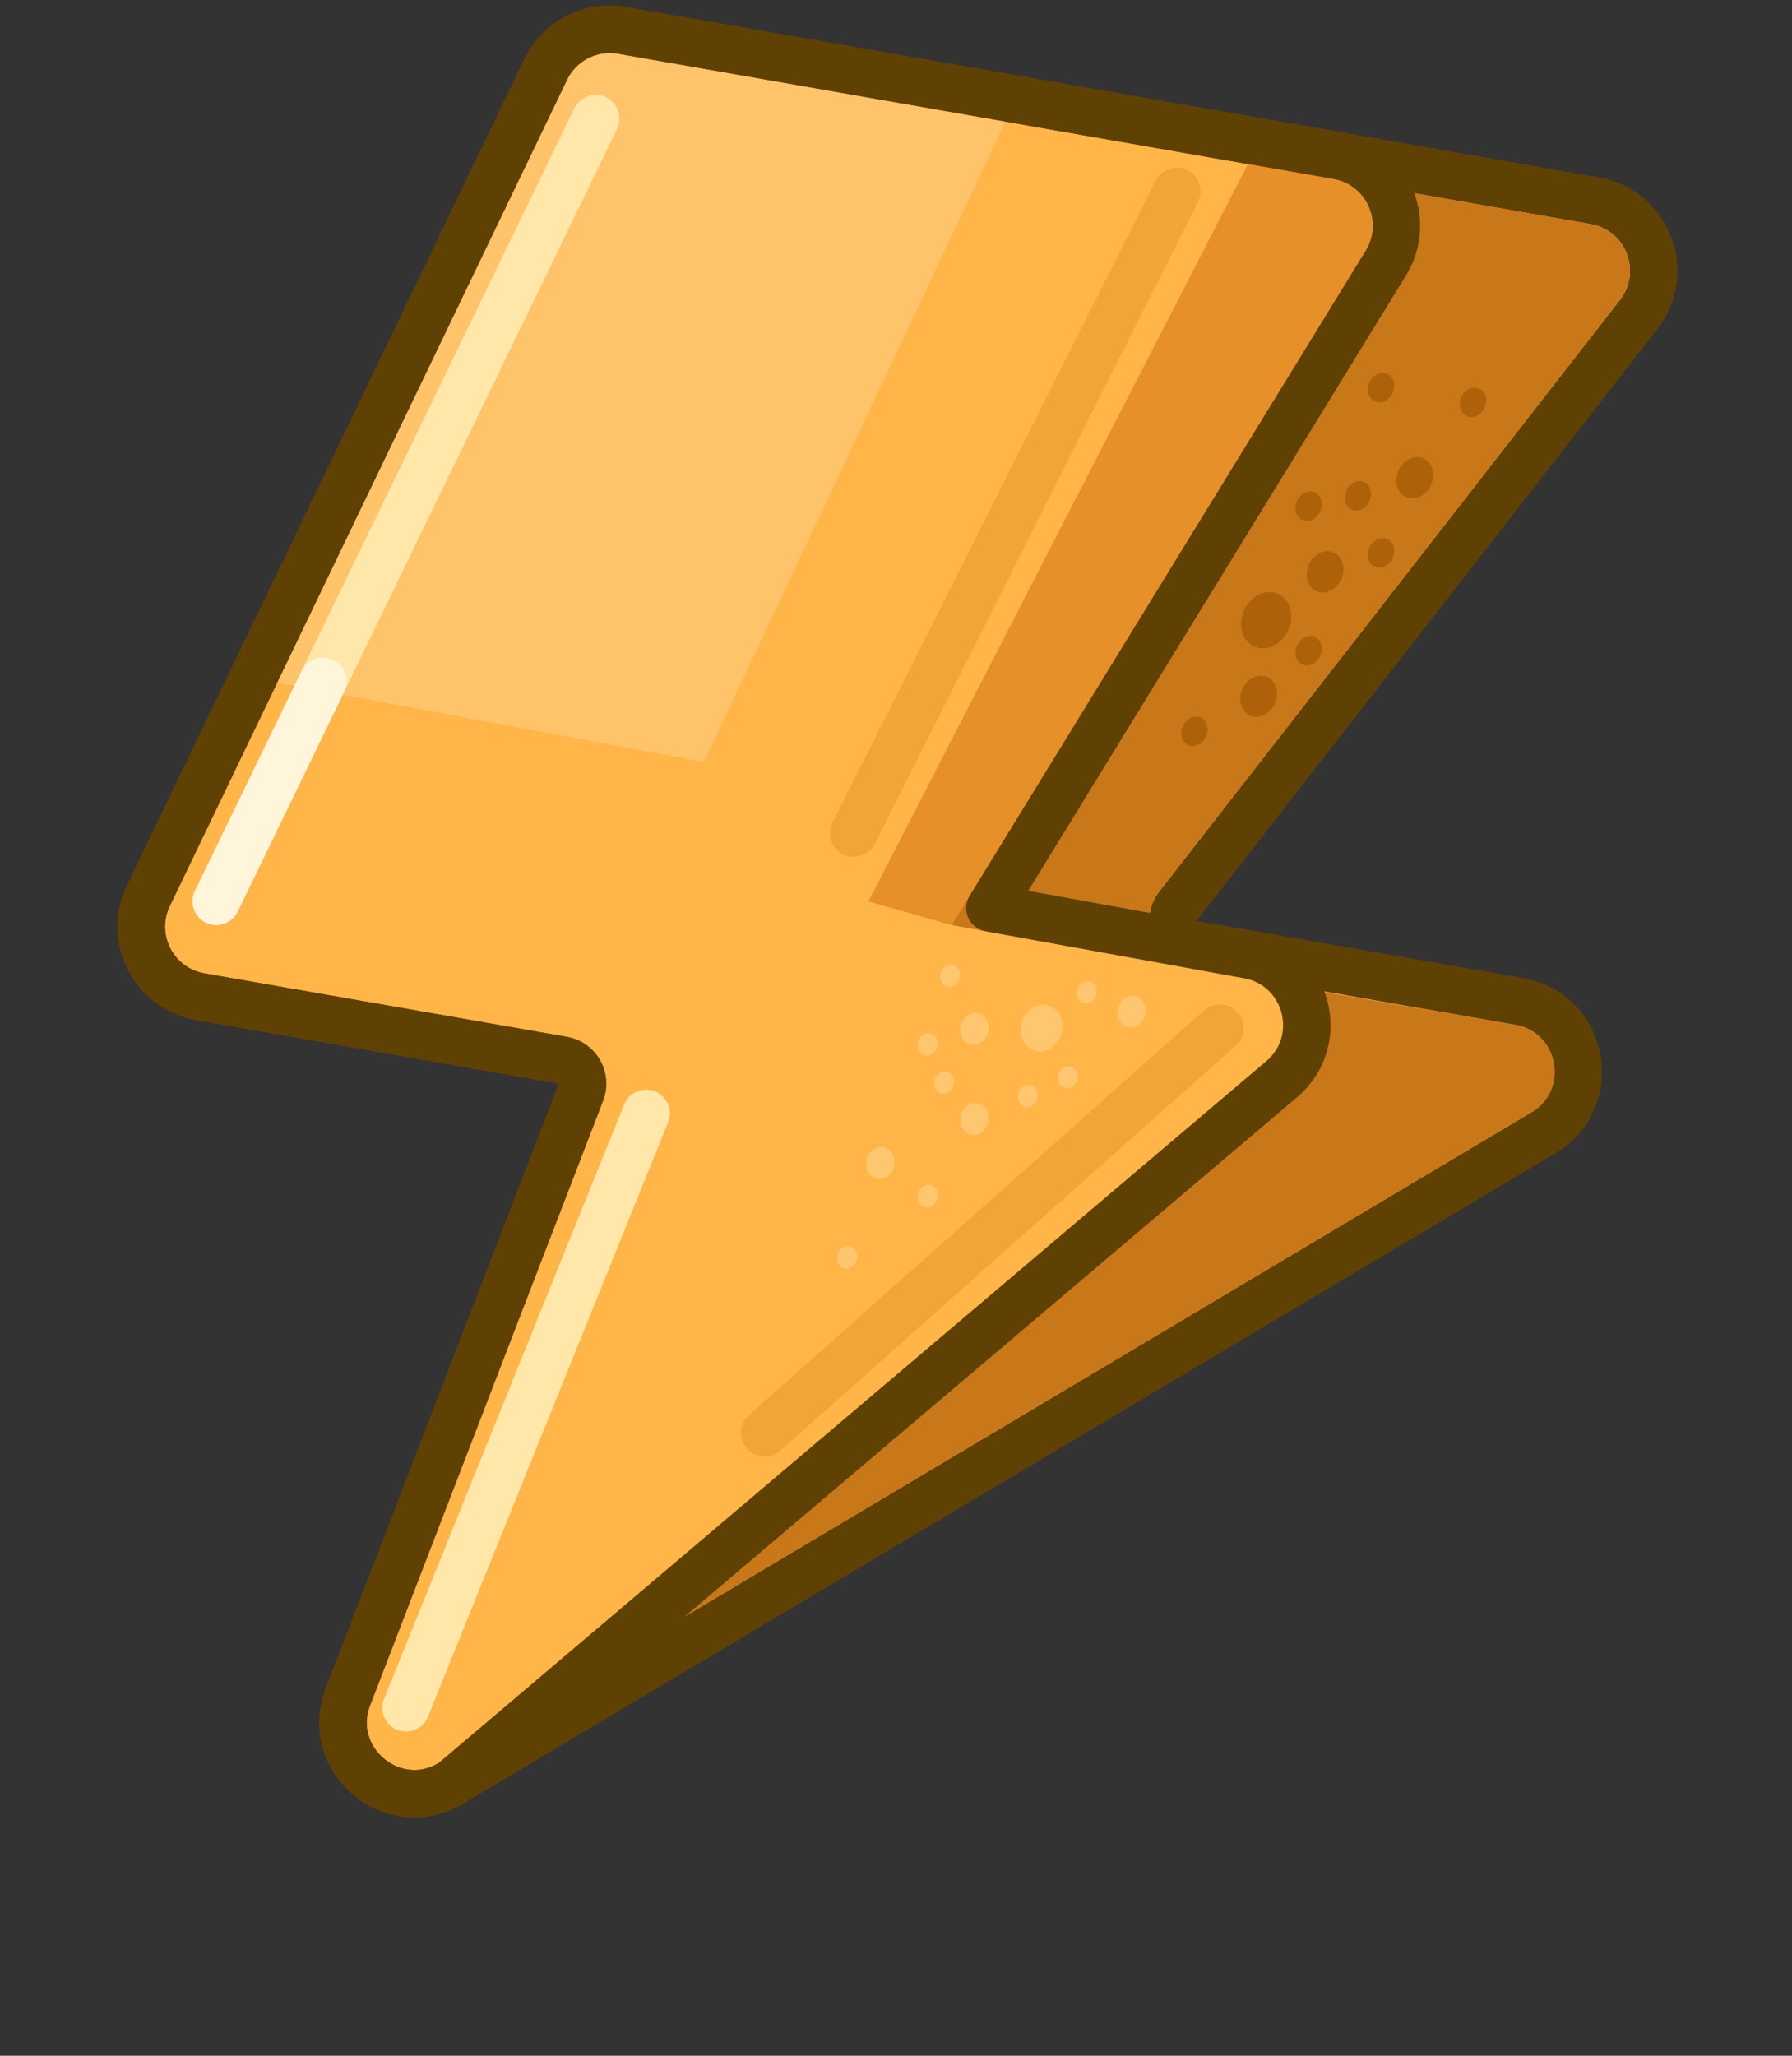 <svg width="68" height="78" viewBox="0 0 68 78" fill="none" xmlns="http://www.w3.org/2000/svg">
<rect x="0" y="0" width="68" height="78" fill="#333333" stroke="none"/>
<path d="M44.694 34.388L62.181 11.934C63.432 10.327 62.522 7.967 60.516 7.616L23.604 1.152C22.414 0.944 21.229 1.552 20.705 2.642L5.631 33.988C4.855 35.601 5.835 37.509 7.598 37.818L21.36 40.228C21.919 40.325 22.249 40.909 22.045 41.438L13.206 64.375C12.284 66.768 14.903 68.978 17.106 67.666L58.568 42.978C60.72 41.697 60.119 38.431 57.653 37.999L45.249 35.827C44.58 35.71 44.277 34.923 44.694 34.388Z" fill="#FFB547" stroke="#604104" stroke-width="1.8" stroke-linecap="round" stroke-linejoin="round"/>
<path d="M21.516 3.032C21.866 2.305 22.655 1.9 23.449 2.039L38.151 4.613L26.712 28.912L10.517 25.904L21.516 3.032Z" fill="#FFC369"/>
<path d="M15.406 64.8L24.518 42.244" stroke="#FFE7A9" stroke-width="1.8" stroke-linecap="round" stroke-linejoin="round"/>
<path d="M58.108 42.205L16.646 66.892L49.617 39.208L48.706 37.378L57.497 38.885C59.142 39.173 59.542 41.351 58.108 42.205Z" fill="#C87719"/>
<path d="M61.47 11.381L43.984 33.834C43.153 34.901 43.751 36.467 45.077 36.71L36.106 35.1L53.206 7.249L60.361 8.502C61.698 8.736 62.304 10.31 61.47 11.381Z" fill="#C87719"/>
<path d="M17.106 67.666C17.149 67.64 17.19 67.611 17.228 67.579L48.634 40.949C50.373 39.474 49.614 36.641 47.371 36.233L37.562 34.45L52.587 9.978C53.584 8.353 52.63 6.235 50.752 5.906L23.604 1.152C22.414 0.944 21.229 1.552 20.705 2.642L5.631 33.988C4.855 35.601 5.835 37.509 7.598 37.818L21.36 40.228C21.919 40.325 22.249 40.909 22.045 41.438L13.206 64.375C12.284 66.768 14.903 68.978 17.106 67.666Z" stroke="#604104" stroke-width="1.8" stroke-linecap="round" stroke-linejoin="round"/>
<path d="M36.106 35.1L51.82 9.507C52.485 8.424 51.848 7.012 50.596 6.792L47.356 6.225L32.956 34.2L36.106 35.1Z" fill="#E78F28"/>
<path d="M22.606 4.5L8.206 34.2" stroke="#FFE7A9" stroke-width="1.8" stroke-linecap="round" stroke-linejoin="round"/>
<path d="M8.206 34.2L12.256 25.847" stroke="#FFF5DB" stroke-width="1.8" stroke-linecap="round" stroke-linejoin="round"/>
<ellipse cx="50.281" cy="21.698" rx="0.675" ry="0.802" transform="rotate(24.274 50.281 21.698)" fill="#AD6209"/>
<ellipse cx="47.761" cy="26.419" rx="0.675" ry="0.802" transform="rotate(24.274 47.761 26.419)" fill="#AD6209"/>
<ellipse cx="48.047" cy="23.533" rx="0.921" ry="1.094" transform="rotate(24.274 48.047 23.533)" fill="#AD6209"/>
<ellipse cx="53.684" cy="18.126" rx="0.675" ry="0.802" transform="rotate(24.274 53.684 18.126)" fill="#AD6209"/>
<ellipse cx="51.526" cy="18.81" rx="0.483" ry="0.574" transform="rotate(24.274 51.526 18.81)" fill="#AD6209"/>
<ellipse cx="52.406" cy="20.977" rx="0.483" ry="0.574" transform="rotate(24.274 52.406 20.977)" fill="#AD6209"/>
<ellipse cx="49.655" cy="24.689" rx="0.483" ry="0.574" transform="rotate(24.274 49.655 24.689)" fill="#AD6209"/>
<ellipse cx="45.324" cy="27.751" rx="0.483" ry="0.574" transform="rotate(24.274 45.324 27.751)" fill="#AD6209"/>
<ellipse cx="49.655" cy="19.207" rx="0.483" ry="0.574" transform="rotate(24.274 49.655 19.207)" fill="#AD6209"/>
<ellipse cx="52.406" cy="14.707" rx="0.483" ry="0.574" transform="rotate(24.274 52.406 14.707)" fill="#AD6209"/>
<ellipse cx="55.894" cy="15.27" rx="0.483" ry="0.574" transform="rotate(24.274 55.894 15.27)" fill="#AD6209"/>
<path d="M29.019 54.365L46.287 39.009" stroke="#F0A637" stroke-width="1.8" stroke-linecap="round" stroke-linejoin="round"/>
<path d="M32.394 31.613L44.656 7.256" stroke="#F0A637" stroke-width="1.8" stroke-linecap="round" stroke-linejoin="round"/>
<ellipse cx="39.523" cy="39.009" rx="0.787" ry="0.9" transform="rotate(15.412 39.523 39.009)" fill="#FFC670"/>
<ellipse cx="36.977" cy="42.454" rx="0.536" ry="0.612" transform="rotate(15.412 36.977 42.454)" fill="#FFC670"/>
<ellipse cx="33.408" cy="44.128" rx="0.536" ry="0.612" transform="rotate(15.412 33.408 44.128)" fill="#FFC670"/>
<ellipse cx="36.977" cy="39.038" rx="0.536" ry="0.612" transform="rotate(15.412 36.977 39.038)" fill="#FFC670"/>
<ellipse cx="42.94" cy="38.38" rx="0.536" ry="0.612" transform="rotate(15.412 42.94 38.38)" fill="#FFC670"/>
<ellipse cx="40.522" cy="40.874" rx="0.375" ry="0.429" transform="rotate(15.412 40.522 40.874)" fill="#FFC670"/>
<ellipse cx="35.206" cy="45.374" rx="0.375" ry="0.429" transform="rotate(15.412 35.206 45.374)" fill="#FFC670"/>
<ellipse cx="36.051" cy="37.027" rx="0.375" ry="0.429" transform="rotate(15.412 36.051 37.027)" fill="#FFC670"/>
<ellipse cx="41.245" cy="37.648" rx="0.375" ry="0.429" transform="rotate(15.412 41.245 37.648)" fill="#FFC670"/>
<ellipse cx="39" cy="41.586" rx="0.375" ry="0.429" transform="rotate(15.412 39 41.586)" fill="#FFC670"/>
<ellipse cx="35.206" cy="39.625" rx="0.375" ry="0.429" transform="rotate(15.412 35.206 39.625)" fill="#FFC670"/>
<ellipse cx="35.823" cy="41.073" rx="0.375" ry="0.429" transform="rotate(15.412 35.823 41.073)" fill="#FFC670"/>
<ellipse cx="32.146" cy="47.711" rx="0.375" ry="0.429" transform="rotate(15.412 32.146 47.711)" fill="#FFC670"/>
</svg>
